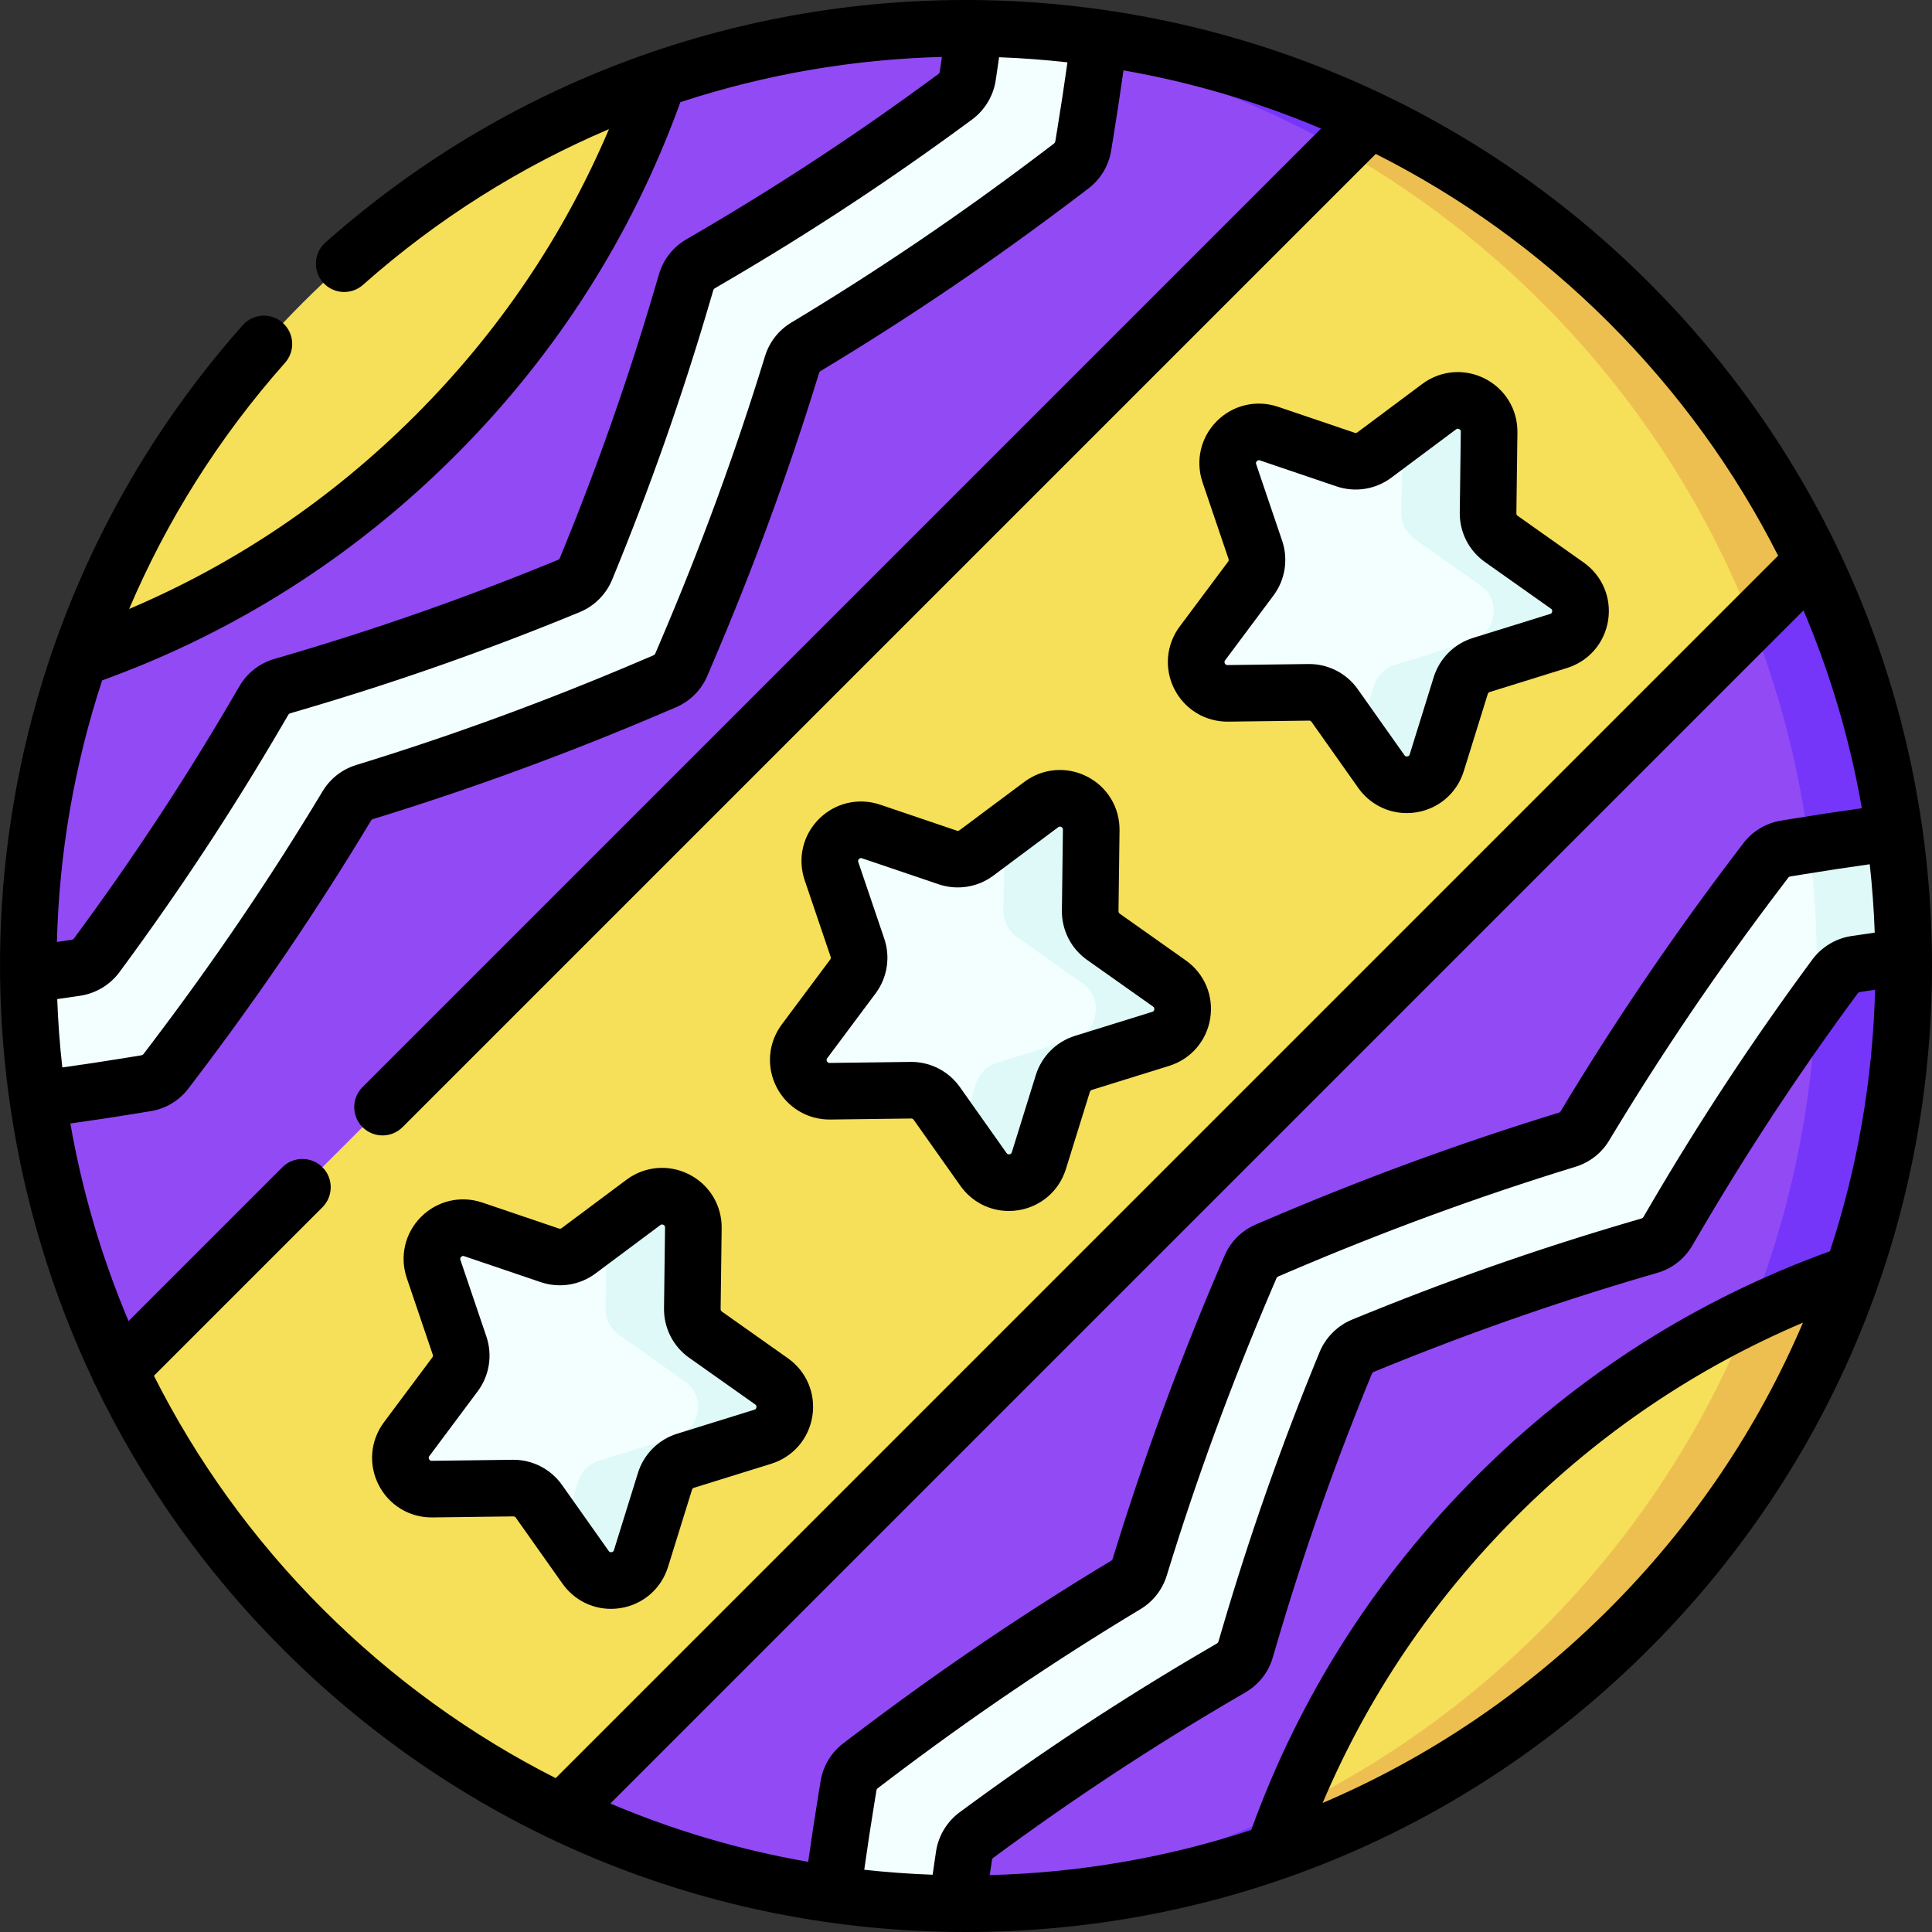 <svg id="Capa_1" enable-background="new 0 0 511.936 511.936" height="512" viewBox="0 0 511.936 511.936" width="512" xmlns="http://www.w3.org/2000/svg"><rect x="0" y="0" width="511.936" height="511.936" fill="#333333" stroke="none"/><g><g><path d="m504.409 253.644s-.002.003-.002.003l-2.469-32.77c-3.509-24.763-10.739-49.1-21.724-72.095l-.004.022-117.144-117.144.01-.01c-22.992-10.982-47.326-18.21-72.084-21.718l-32.769-2.469-.001-.002c-28.328-.259-56.692 4.29-83.761 13.659l-153.343 153.343c-9.37 27.069-13.918 55.433-13.659 83.762h.002l2.469 32.77c3.508 24.755 10.734 49.085 21.714 72.074l.015-.001 117.144 117.144-.014.009c22.989 10.981 47.319 18.209 72.075 21.718l32.794 2.383-.126.087c28.367.272 56.771-4.275 83.876-13.657l153.342-153.343c9.37-27.069 13.918-55.435 13.659-83.765z" fill="#924af5"/><g fill="#7536f9"><path d="m504.407 253.647-2.469-32.77c-3.509-24.763-10.739-49.1-21.724-72.095l-.004.022-117.144-117.144.002-.002c-22.945-10.959-47.224-18.196-71.929-21.716l-32.916-2.48-.002-.005c-4.596-.042-9.194.036-13.786.247 59.711 2.749 118.619 26.918 164.216 72.515 81.16 81.16 94.427 204.486 39.837 299.452l42.263-42.263c9.37-27.069 13.918-55.435 13.659-83.765-.001.001-.003.004-.003.004z"/><path d="m356.645 471.513c-34.759 19.973-73.313 30.862-112.211 32.653 31.376 1.445 62.971-3.032 92.975-13.417z"/></g><path d="m31.659 363.067c11.845 24.798 28.02 48.045 48.559 68.584 20.54 20.54 43.786 36.714 68.585 48.559l331.407-331.406c-11.845-24.798-28.02-48.045-48.559-68.585-20.54-20.539-43.786-36.714-68.585-48.559z" fill="#f6df59"/><g fill="#f3ffff"><path d="m230.828 220.326 20.296 6.883c2.582.876 5.429.425 7.614-1.206l17.176-12.817c5.502-4.106 13.324-.12 13.237 6.744l-.274 21.429c-.035 2.726 1.274 5.295 3.5 6.869l17.498 12.374c5.605 3.964 4.232 12.635-2.324 14.673l-20.465 6.362c-2.603.809-4.642 2.848-5.451 5.451l-6.362 20.465c-2.038 6.556-10.709 7.929-14.673 2.324l-12.374-17.498c-1.574-2.226-4.143-3.535-6.869-3.5l-21.429.274c-6.865.088-10.851-7.734-6.744-13.237l12.816-17.176c1.631-2.185 2.082-5.032 1.206-7.614l-6.882-20.296c-2.205-6.501 4.003-12.709 10.504-10.504z"/><path d="m125.399 325.755 20.296 6.883c2.582.876 5.429.425 7.614-1.206l17.176-12.818c5.502-4.106 13.324-.12 13.237 6.745l-.274 21.429c-.035 2.726 1.274 5.295 3.5 6.869l17.498 12.374c5.605 3.964 4.232 12.635-2.324 14.673l-20.465 6.362c-2.603.809-4.642 2.848-5.451 5.451l-6.361 20.465c-2.038 6.556-10.709 7.929-14.673 2.324l-12.374-17.498c-1.574-2.226-4.143-3.535-6.869-3.5l-21.429.274c-6.865.088-10.85-7.734-6.744-13.237l12.817-17.176c1.631-2.185 2.081-5.032 1.206-7.614l-6.882-20.296c-2.208-6.501 4-12.709 10.502-10.504z"/><path d="m336.258 114.896 20.296 6.882c2.582.876 5.429.425 7.614-1.206l17.176-12.817c5.502-4.106 13.324-.12 13.237 6.744l-.274 21.429c-.035 2.726 1.274 5.295 3.5 6.869l17.498 12.374c5.605 3.964 4.232 12.635-2.324 14.673l-20.465 6.362c-2.603.809-4.642 2.848-5.451 5.451l-6.362 20.465c-2.038 6.556-10.709 7.929-14.673 2.324l-12.374-17.498c-1.574-2.226-4.143-3.535-6.869-3.5l-21.429.274c-6.865.088-10.851-7.734-6.745-13.237l12.818-17.176c1.63-2.185 2.081-5.032 1.206-7.614l-6.883-20.296c-2.205-6.5 4.002-12.708 10.504-10.503z"/></g><path d="m415.304 155.172-17.498-12.374c-2.226-1.574-3.535-4.143-3.5-6.869l.274-21.429c.088-6.865-7.734-10.851-13.237-6.744l-9.77 7.291-.267 20.883c-.035 2.726 1.274 5.295 3.5 6.869l17.498 12.374c5.605 3.964 4.232 12.635-2.324 14.673l-20.465 6.362c-2.603.809-4.642 2.848-5.451 5.451l-4.321 13.9 6.286 8.889c3.964 5.605 12.635 4.232 14.673-2.324l6.362-20.465c.809-2.603 2.848-4.642 5.451-5.451l20.465-6.362c6.556-2.039 7.93-10.71 2.324-14.674z" fill="#dff9f9"/><path d="m309.875 260.602-17.498-12.374c-2.226-1.574-3.535-4.143-3.5-6.869l.274-21.429c.088-6.865-7.734-10.851-13.237-6.744l-9.77 7.291-.267 20.883c-.035 2.726 1.274 5.295 3.5 6.869l17.498 12.374c5.605 3.964 4.232 12.635-2.324 14.673l-20.465 6.362c-2.604.809-4.642 2.848-5.451 5.451l-4.321 13.9 6.286 8.889c3.964 5.605 12.635 4.232 14.673-2.324l6.362-20.465c.809-2.603 2.848-4.642 5.451-5.451l20.465-6.362c6.556-2.039 7.929-10.71 2.324-14.674z" fill="#dff9f9"/><path d="m204.445 366.031-17.498-12.374c-2.226-1.574-3.535-4.143-3.5-6.869l.274-21.429c.088-6.865-7.735-10.851-13.237-6.745l-9.77 7.291-.267 20.883c-.035 2.726 1.274 5.295 3.5 6.869l17.498 12.374c5.605 3.964 4.232 12.635-2.324 14.673l-20.465 6.362c-2.603.809-4.642 2.848-5.451 5.451l-4.321 13.9 6.286 8.889c3.964 5.605 12.635 4.232 14.673-2.324l6.361-20.465c.809-2.603 2.848-4.642 5.451-5.451l20.465-6.362c6.557-2.038 7.931-10.709 2.325-14.673z" fill="#dff9f9"/><path d="m431.65 80.22c-20.54-20.539-43.786-36.714-68.585-48.559l-7.877 7.877c19.139 10.826 37.155 24.376 53.461 40.683 24.91 24.91 43.409 53.798 55.53 84.614l16.029-16.029c-11.844-24.8-28.018-48.047-48.558-68.586z" fill="#edbf50"/><path d="m21.118 174.463c34.424-11.916 66.754-31.611 94.243-59.1s47.184-59.819 59.1-94.243c-34.424 11.916-66.754 31.611-94.243 59.1s-47.184 59.818-59.1 94.243z" fill="#f6df59"/><path d="m490.75 337.409c-34.424 11.916-66.754 31.611-94.243 59.1s-47.184 59.819-59.1 94.243c34.424-11.916 66.754-31.611 94.243-59.1s47.184-59.819 59.1-94.243z" fill="#f6df59"/><path d="m463.525 348.714c-12.13 30.188-30.416 58.48-54.875 82.938-20.104 20.104-42.799 36.037-67.006 47.81-1.501 3.737-2.925 7.498-4.237 11.29 34.424-11.916 66.754-31.611 94.243-59.1s47.184-59.818 59.1-94.243c-9.246 3.201-18.334 6.981-27.225 11.305z" fill="#edbf50"/><path d="m501.914 220.555c-8.461 1.113-16.95 2.355-25.51 3.759l-3.258.535c-2.092.343-3.973 1.475-5.255 3.163l-1.998 2.63c-16.814 22.137-31.901 44.369-45.94 67.705-1.051 1.747-2.709 3.044-4.658 3.643-25.942 7.969-51.067 17.185-76.522 28.06l-3.057 1.306c-1.962.838-3.525 2.401-4.363 4.363l-1.306 3.057c-10.875 25.454-20.091 50.58-28.06 76.522-.599 1.949-1.896 3.607-3.643 4.658-23.331 14.036-45.561 29.123-67.703 45.94l-2.63 1.997c-1.688 1.282-2.82 3.162-3.163 5.253l-.535 3.259c-1.405 8.56-2.647 17.049-3.76 25.511 10.973 1.57 22.03 2.392 33.093 2.493.567-4.228 1.157-8.462 1.799-12.713.328-2.169 1.51-4.132 3.275-5.436 21.061-15.564 42.319-29.575 64.72-42.664l2.842-1.661c1.825-1.067 3.174-2.791 3.769-4.82l.927-3.158c7.284-24.812 15.698-48.736 25.625-72.838.841-2.042 2.472-3.673 4.513-4.513 24.102-9.927 48.027-18.342 72.838-25.625l3.158-.927c2.029-.595 3.753-1.944 4.819-3.769l1.66-2.841c13.094-22.407 27.103-43.665 42.665-64.722 1.304-1.764 3.267-2.947 5.436-3.274 4.251-.642 8.486-1.232 12.714-1.799-.1-11.065-.923-22.122-2.492-33.094z" fill="#f3ffff"/><g><g><g><path d="m253.764 503.548c-3.059.256-6.12.467-9.185.61 1.106.05 2.213.089 3.32.125 1.824.041 3.747.053 5.758.039.035-.258.072-.516.107-.774z" fill="#dff9f9"/></g><g><path d="m501.914 220.555c-7.489.985-15.003 2.079-22.566 3.289 1.794 13.856 2.422 27.831 1.882 41.773 1.66-2.301 3.33-4.6 5.026-6.896 1.304-1.764 3.267-2.947 5.436-3.274 4.251-.642 8.486-1.232 12.714-1.799-.1-11.064-.923-22.121-2.492-33.093z" fill="#dff9f9"/></g></g></g><path d="m258.222 7.463c-.567 4.229-1.157 8.462-1.799 12.714-.328 2.17-1.51 4.132-3.274 5.436-21.061 15.564-42.319 29.575-64.721 42.665l-2.842 1.661c-1.825 1.067-3.174 2.791-3.769 4.82l-.926 3.158c-7.284 24.812-15.698 48.736-25.625 72.838-.841 2.042-2.472 3.673-4.513 4.513-24.102 9.927-48.027 18.342-72.838 25.625l-3.158.927c-2.029.595-3.753 1.944-4.819 3.769l-1.66 2.841c-13.094 22.407-27.103 43.665-42.664 64.722-1.304 1.764-3.267 2.947-5.436 3.274-4.251.642-8.486 1.232-12.714 1.799.101 11.063.923 22.12 2.493 33.092 8.461-1.113 16.95-2.355 25.51-3.759l3.258-.535c2.092-.343 3.972-1.475 5.255-3.164l1.998-2.63c16.814-22.137 31.901-44.369 45.94-67.705 1.051-1.747 2.71-3.044 4.659-3.643 25.942-7.969 51.067-17.185 76.522-28.06l3.057-1.306c1.962-.838 3.525-2.401 4.363-4.363l1.306-3.057c10.874-25.454 20.091-50.58 28.06-76.522.599-1.949 1.895-3.607 3.643-4.658 23.331-14.036 45.561-29.123 67.703-45.94l2.63-1.998c1.688-1.282 2.82-3.162 3.163-5.253l.535-3.259c1.405-8.56 2.647-17.049 3.76-25.511-10.977-1.568-22.034-2.39-33.097-2.491z" fill="#f3ffff"/><path d="m290.736 14.234c.195-1.427.392-2.854.579-4.278-10.973-1.57-22.03-2.392-33.093-2.493-.056.419-.116.839-.173 1.258 10.983 1.109 21.903 2.946 32.687 5.513z" fill="#dff9f9"/></g><g><path d="m436.953 74.916c-95.614-95.614-249.672-100.294-350.728-10.653-3.099 2.748-3.382 7.488-.634 10.587 2.749 3.1 7.489 3.383 10.588.634 19.868-17.624 41.918-31.36 65.184-41.266-12.025 28.296-29.221 53.758-51.305 75.841-22.085 22.086-47.548 39.282-75.845 51.307 9.917-23.289 23.672-45.361 41.322-65.246 2.75-3.098 2.467-7.838-.631-10.588-3.098-2.749-7.839-2.469-10.587.631-69.686 78.51-82.413 189.014-39.788 279.266.183.557.433 1.096.751 1.606 12.176 25.322 28.732 49.017 49.636 69.92 48.351 48.352 112.639 74.981 181.019 74.981s132.667-26.629 181.019-74.981 74.981-112.64 74.981-181.019-26.63-132.667-74.982-181.02zm47.936 256.639c-35.354 12.791-66.866 32.832-93.686 59.651-26.818 26.818-46.859 58.33-59.651 93.686-22.127 7.284-45.415 11.349-69.288 11.96.201-1.391.398-2.73.596-4.036.031-.206.149-.401.316-.525 20.867-15.421 41.817-29.232 64.046-42.221l2.844-1.661c3.492-2.042 6.042-5.304 7.181-9.184l.926-3.156c7.231-24.632 15.528-48.214 25.364-72.095.08-.192.242-.354.436-.435 23.881-9.836 47.463-18.133 72.093-25.363l3.16-.927c3.88-1.14 7.14-3.689 9.181-7.182l1.661-2.841c12.995-22.238 26.805-43.189 42.219-64.048.124-.167.32-.285.527-.316 1.302-.197 2.642-.394 4.035-.595-.611 23.873-4.676 47.161-11.96 69.288zm-255.882 163.885c.852-6.056 1.756-12.028 2.707-17.819l.535-3.258c.033-.199.139-.375.301-.498l2.628-1.997c21.984-16.697 43.911-31.576 67.035-45.486 3.336-2.008 5.801-5.163 6.944-8.883 7.898-25.711 16.988-50.498 27.788-75.776l1.307-3.059c.079-.185.225-.332.412-.411l3.057-1.307c25.277-10.799 50.064-19.889 75.777-27.787 3.722-1.143 6.877-3.609 8.883-6.945 13.915-23.129 28.793-45.056 45.485-67.034l1.997-2.63c.122-.16.298-.267.498-.3l3.257-.534c5.799-.952 11.77-1.856 17.82-2.707.662 5.994 1.104 12.037 1.321 18.12-2.186.309-4.222.606-6.184.903-4.106.619-7.878 2.89-10.35 6.232-15.738 21.297-29.839 42.689-43.108 65.396l-1.66 2.84c-.102.175-.264.302-.456.358l-3.159.927c-25.141 7.38-49.21 15.848-73.582 25.887-3.867 1.593-6.999 4.724-8.592 8.591-10.039 24.372-18.506 48.441-25.888 73.584l-.926 3.157c-.057.193-.184.355-.355.456l-2.842 1.66c-22.7 13.264-44.09 27.365-65.394 43.108-3.341 2.469-5.613 6.24-6.233 10.348-.298 1.969-.595 4.006-.903 6.186-6.084-.218-12.126-.66-18.12-1.322zm-67.274-17.553 316.152-316.151c7.114 16.756 12.314 34.317 15.46 52.419-6.162.866-12.246 1.788-18.158 2.758l-3.256.534c-4.002.656-7.559 2.796-10.014 6.027l-1.999 2.631c-17.023 22.413-32.198 44.779-46.395 68.376-.098.162-.251.282-.433.339-26.224 8.055-51.498 17.322-77.266 28.331l-3.055 1.306c-3.758 1.604-6.711 4.558-8.315 8.314l-1.306 3.058c-11.009 25.77-20.277 51.043-28.332 77.266-.056.183-.177.337-.339.435-23.589 14.19-45.955 29.366-68.375 46.395l-2.626 1.996c-3.23 2.451-5.372 6.007-6.03 10.011l-.535 3.26c-.969 5.904-1.891 11.989-2.759 18.158-18.101-3.149-35.662-8.349-52.419-15.463zm-146.569-213.15c2.145-.303 4.164-.598 6.133-.895 4.107-.621 7.878-2.893 10.347-6.233 15.738-21.297 29.839-42.688 43.108-65.396l1.66-2.84c.102-.175.264-.302.456-.358l3.159-.927c25.141-7.38 49.21-15.848 73.582-25.887 3.869-1.593 7-4.725 8.592-8.591 10.039-24.371 18.506-48.439 25.888-73.584l.926-3.157c.057-.193.184-.355.354-.455l2.843-1.661c22.7-13.264 44.09-27.365 65.394-43.108 3.341-2.469 5.613-6.24 6.234-10.348.296-1.963.591-3.98.894-6.127 6.051.223 12.093.675 18.115 1.35-.849 6.034-1.75 11.976-2.694 17.731l-.535 3.259c-.033.198-.138.374-.3.497l-2.628 1.997c-21.987 16.699-43.914 31.578-67.037 45.487-3.335 2.008-5.801 5.162-6.943 8.882-7.897 25.71-16.987 50.497-27.787 75.776l-1.306 3.057c-.08.188-.227.334-.413.413l-3.057 1.307c-25.284 10.802-50.071 19.891-75.777 27.787-3.721 1.143-6.875 3.609-8.883 6.945-13.913 23.128-28.791 45.055-45.485 67.034l-1.997 2.63c-.122.16-.298.267-.499.3l-3.256.534c-5.773.947-11.717 1.848-17.738 2.695-.676-6.021-1.128-12.063-1.35-18.114zm105.501-144.071c26.794-26.793 46.822-58.272 59.615-93.588 22.513-7.411 45.885-11.391 69.313-11.99-.197 1.362-.391 2.679-.586 3.969-.031.205-.148.4-.316.524-20.867 15.421-41.817 29.231-64.046 42.22l-2.846 1.662c-3.492 2.042-6.041 5.304-7.179 9.184l-.926 3.156c-7.232 24.633-15.529 48.215-25.365 72.096-.079.192-.241.354-.435.434-23.881 9.836-47.463 18.133-72.093 25.363l-3.16.927c-3.88 1.14-7.14 3.689-9.182 7.182l-1.66 2.841c-12.995 22.238-26.805 43.189-42.22 64.049-.124.167-.32.285-.524.316-1.293.195-2.613.39-3.975.586.599-23.428 4.58-46.8 11.991-69.313 35.319-12.793 66.798-32.823 93.594-59.618zm-79.88 243.882 44.651-44.651c2.929-2.93 2.929-7.678 0-10.607-2.929-2.928-7.678-2.928-10.607 0l-40.765 40.765c-7.154-16.908-12.292-34.484-15.424-52.355 6.122-.862 12.166-1.777 18.041-2.741l3.254-.534c4.003-.656 7.559-2.796 10.015-6.027l1.999-2.631c17.023-22.414 32.199-44.78 46.393-68.374.098-.164.253-.284.435-.34 26.217-8.053 51.491-17.32 77.266-28.332l3.056-1.306c3.756-1.604 6.709-4.557 8.314-8.314l1.307-3.058c11.01-25.771 20.277-51.045 28.332-77.266.056-.183.177-.337.339-.435 23.586-14.188 45.952-29.364 68.375-46.395l2.627-1.996c3.23-2.453 5.372-6.008 6.029-10.011l.535-3.26c.961-5.857 1.877-11.901 2.741-18.036 17.871 3.131 35.446 8.269 52.353 15.422l-253.992 253.994c-2.929 2.93-2.929 7.678 0 10.607 1.464 1.464 3.384 2.196 5.303 2.196 1.92 0 3.839-.732 5.303-2.196l257.879-257.878c22.327 11.254 43.237 26.169 61.803 44.735 18.373 18.373 33.41 39.193 44.815 61.721l-323.919 323.919c-22.528-11.406-43.348-26.442-61.721-44.816-18.567-18.566-33.482-39.476-44.737-61.8zm385.562 61.8c-22.164 22.164-47.891 39.463-75.88 51.397 12.027-28.333 29.236-53.825 51.344-75.932 22.108-22.108 47.601-39.319 75.932-51.344-11.934 27.989-29.233 53.716-51.396 75.879z"/><path d="m220.023 296.652 21.43-.273c.269.004.5.121.649.332l12.374 17.496c3.002 4.246 7.768 6.676 12.841 6.675.831 0 1.672-.065 2.514-.198 5.978-.946 10.807-5.124 12.604-10.903l6.361-20.466c.077-.246.27-.439.516-.516l20.466-6.361c5.779-1.797 9.957-6.626 10.904-12.603.946-5.977-1.535-11.86-6.476-15.355l-17.5-12.377c-.21-.147-.332-.39-.329-.647l.274-21.43c.077-6.052-3.224-11.518-8.617-14.265-5.392-2.747-11.756-2.205-16.604 1.414l-17.176 12.817c-.206.154-.477.196-.72.114l-20.296-6.883c-5.73-1.942-11.95-.491-16.23 3.786-4.279 4.28-5.73 10.499-3.787 16.23l6.882 20.297c.083.244.04.514-.114.72l-12.817 17.175c-3.62 4.851-4.162 11.213-1.415 16.605 2.749 5.391 8.244 8.691 14.266 8.616zm-.829-16.25 12.818-17.177c3.107-4.165 3.965-9.589 2.296-14.507l-6.882-20.297c-.051-.149-.156-.461.188-.805.344-.345.656-.239.806-.188l20.297 6.884c4.923 1.668 10.345.809 14.507-2.299l17.176-12.817c.127-.096.39-.293.824-.07.434.221.429.55.427.708l-.274 21.43c-.066 5.197 2.428 10.09 6.669 13.087l17.498 12.375c.129.092.397.281.321.763-.076.48-.39.578-.541.625l-20.466 6.361c-4.961 1.543-8.843 5.426-10.386 10.387l-6.361 20.466c-.047.15-.144.465-.625.541-.481.075-.671-.192-.762-.322l-12.374-17.496c-2.961-4.188-7.765-6.671-12.885-6.671-.068 0-.136.001-.204.002l-21.43.273c-.153-.004-.487.006-.708-.428-.22-.435-.024-.698.071-.825z"/><path d="m149.047 419.636c3.002 4.245 7.768 6.675 12.841 6.675.832 0 1.672-.065 2.514-.198 5.978-.947 10.807-5.125 12.604-10.904l6.361-20.465c.077-.246.27-.439.516-.516l20.466-6.361c5.779-1.797 9.958-6.626 10.904-12.604.947-5.978-1.535-11.861-6.476-15.354l-17.5-12.376c-.209-.148-.332-.391-.329-.648l.274-21.43c.077-6.052-3.225-11.518-8.618-14.265-5.392-2.746-11.755-2.204-16.604 1.414l-17.175 12.816c-.208.154-.479.195-.721.115l-20.296-6.883c-5.73-1.943-11.949-.493-16.229 3.786-4.279 4.279-5.731 10.498-3.787 16.229l6.882 20.296c.083.244.04.514-.114.721l-12.817 17.175c-3.62 4.851-4.162 11.213-1.415 16.605 2.748 5.392 8.227 8.707 14.265 8.616l21.431-.273c.249.023.5.12.648.332zm-13.215-32.826-21.43.273c-.154-.003-.487.006-.707-.428-.221-.434-.024-.697.07-.824l12.818-17.177c3.107-4.164 3.965-9.588 2.297-14.507l-6.882-20.296c-.051-.15-.157-.462.188-.807.344-.345.656-.238.805-.188l20.297 6.884c4.92 1.668 10.343.809 14.507-2.299l17.176-12.817c.126-.096.391-.293.824-.07.434.221.43.55.428.708l-.274 21.429c-.067 5.196 2.426 10.09 6.668 13.088l17.499 12.376c.129.091.397.28.321.761s-.39.579-.541.626l-20.467 6.361c-4.96 1.543-8.843 5.426-10.386 10.387l-6.361 20.465c-.047.151-.145.466-.625.542-.482.071-.671-.192-.762-.322l-12.374-17.496c-2.961-4.188-7.765-6.671-12.884-6.671-.069 0-.138.001-.205.002z"/><path d="m325.453 191.222 21.43-.273c.252-.017.5.12.649.331l12.374 17.498c3.002 4.244 7.768 6.674 12.842 6.674.832 0 1.672-.065 2.514-.198 5.977-.947 10.806-5.125 12.603-10.903l6.361-20.467c.077-.246.269-.438.515-.515l20.466-6.361c5.779-1.797 9.957-6.626 10.904-12.604.946-5.978-1.535-11.861-6.476-15.355l-17.498-12.374c-.211-.15-.334-.393-.331-.65l.274-21.43c.077-6.051-3.224-11.518-8.617-14.265s-11.756-2.205-16.605 1.414l-17.175 12.817c-.207.154-.476.195-.72.114l-20.296-6.883c-5.731-1.942-11.95-.491-16.229 3.786-4.279 4.28-5.73 10.499-3.787 16.229l6.882 20.296c.083.245.041.514-.113.721l-12.818 17.176c-3.62 4.85-4.161 11.212-1.414 16.605 2.748 5.393 8.229 8.679 14.265 8.617zm-.83-16.25 12.818-17.176c3.107-4.163 3.966-9.587 2.297-14.508l-6.882-20.297c-.051-.149-.156-.461.188-.805.344-.346.656-.239.806-.188l20.297 6.884c4.922 1.668 10.344.81 14.508-2.299l17.175-12.817c.127-.096.389-.294.824-.07.434.221.429.55.427.708l-.274 21.43c-.066 5.196 2.427 10.089 6.669 13.088l17.498 12.375c.129.091.397.28.321.762-.076.48-.391.578-.541.625l-20.466 6.361c-4.962 1.543-8.845 5.427-10.386 10.387l-6.361 20.466c-.047.15-.144.465-.625.541-.479.074-.671-.192-.763-.321l-12.374-17.497c-2.961-4.188-7.765-6.671-12.885-6.671-.068 0-.136.001-.204.002l-21.43.273c-.159-.005-.487.006-.708-.428-.22-.434-.023-.698.071-.825z"/></g></g></svg>